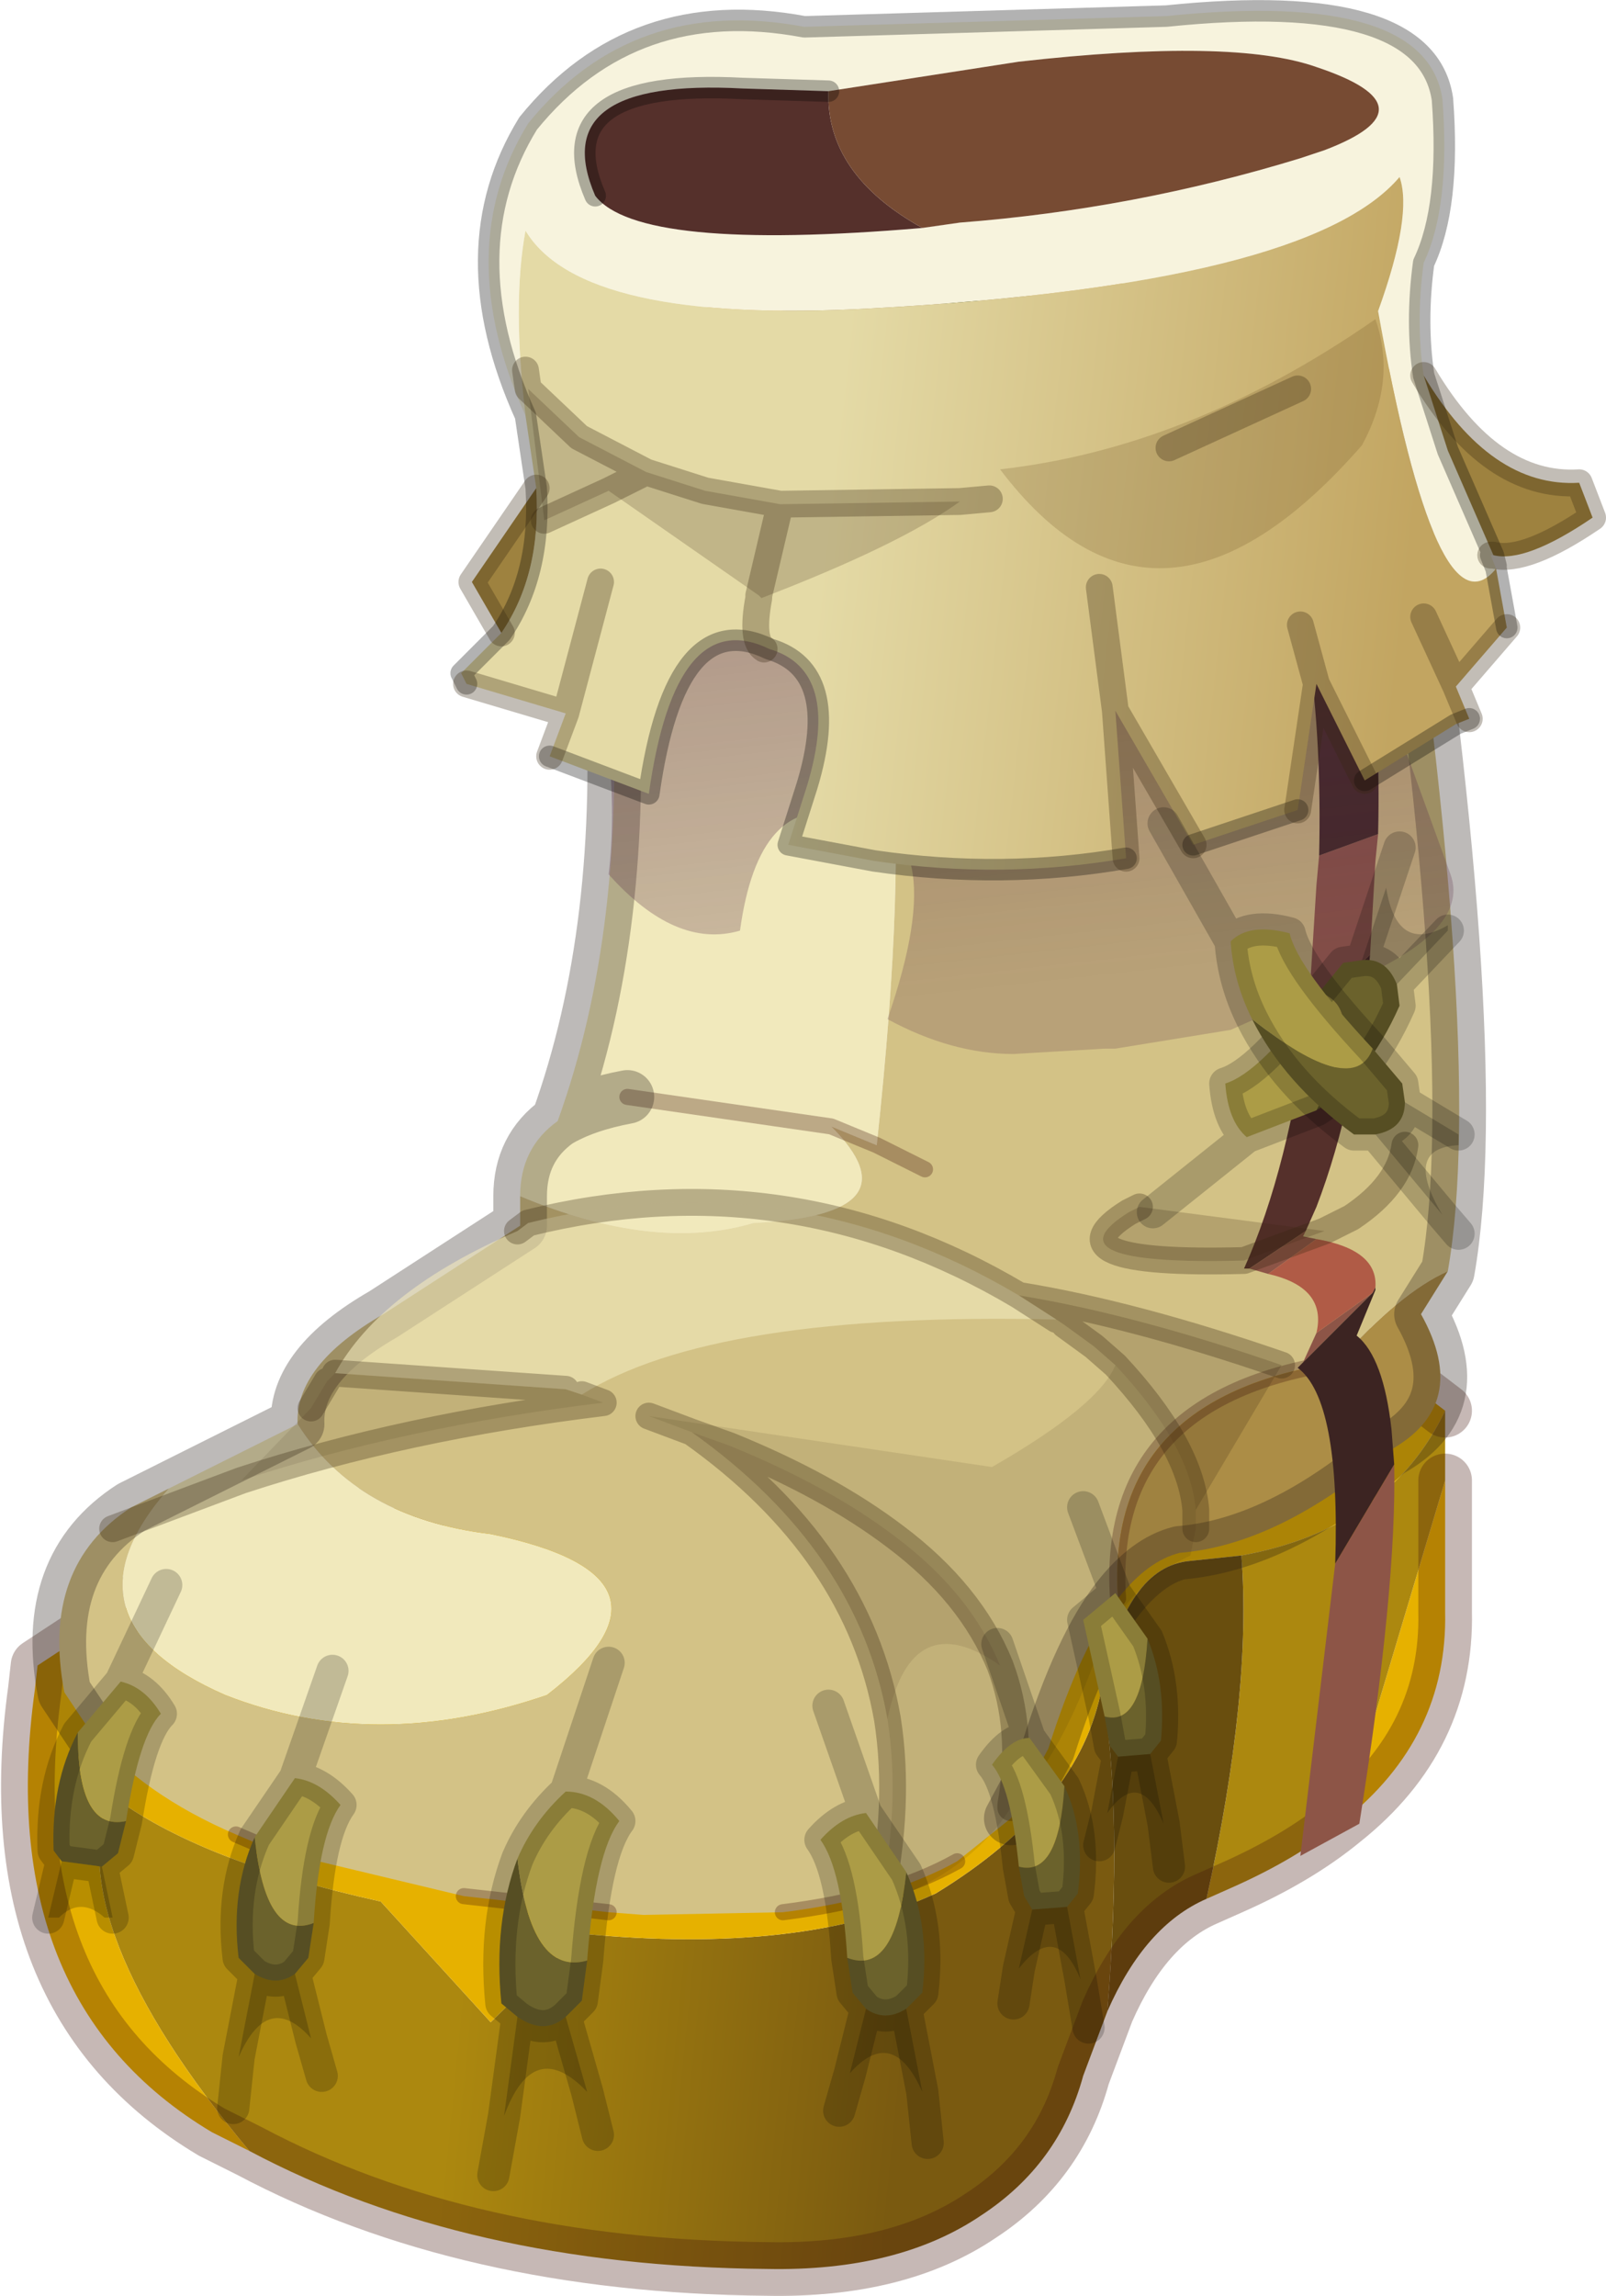 <?xml version="1.0" encoding="UTF-8" standalone="no"?>
<svg xmlns:xlink="http://www.w3.org/1999/xlink" height="42.8px" width="29.95px" xmlns="http://www.w3.org/2000/svg">
  <g transform="matrix(1.0, 0.0, 0.0, 1.0, -0.1, -4.8)">
    <path d="M20.75 42.3 L20.3 43.5 Q19.85 45.15 18.4 46.1 16.85 47.15 14.4 47.1 8.8 47.05 4.75 44.9 1.2 40.65 2.15 38.25 3.8 39.5 7.2 40.25 L9.25 42.5 10.95 40.85 Q15.05 41.25 17.55 40.1 20.25 38.45 20.65 36.25 21.05 38.6 20.75 42.3" fill="url(#gradient0)" fill-rule="evenodd" stroke="none"/>
    <path d="M4.75 44.9 L4.05 44.55 Q-0.05 42.1 0.75 36.3 L0.8 35.85 4.3 33.55 24.55 29.5 26.2 30.45 27.05 31.1 Q26.0 33.3 23.25 33.8 L22.3 33.9 Q21.1 34.0 20.65 36.25 20.25 38.45 17.55 40.1 15.05 41.25 10.95 40.85 L9.25 42.5 7.2 40.25 Q3.8 39.5 2.15 38.25 1.2 40.65 4.75 44.9 M27.05 32.4 L27.05 34.85 Q27.1 37.2 25.15 38.75 L27.05 32.4" fill="#e6b100" fill-rule="evenodd" stroke="none"/>
    <path d="M27.05 31.1 L27.05 32.4 25.15 38.75 Q24.3 39.45 23.05 40.0 L22.6 40.2 Q23.45 36.35 23.25 33.8 26.0 33.3 27.05 31.1" fill="#ac880f" fill-rule="evenodd" stroke="none"/>
    <path d="M22.6 40.2 Q21.45 40.7 20.75 42.3 21.05 38.6 20.65 36.25 21.1 34.0 22.3 33.9 L23.25 33.8 Q23.45 36.35 22.6 40.2" fill="#694e0e" fill-rule="evenodd" stroke="none"/>
    <path d="M4.75 44.9 L4.05 44.55 Q-0.05 42.1 0.75 36.3 L0.8 35.85 4.3 33.55 24.55 29.5 26.2 30.45 27.05 31.1 M27.05 32.4 L27.05 34.85 Q27.1 37.2 25.15 38.75 24.3 39.45 23.05 40.0 L22.6 40.2 Q21.45 40.7 20.75 42.3 L20.3 43.5 Q19.85 45.15 18.4 46.1 16.85 47.15 14.4 47.1 8.8 47.05 4.75 44.9" fill="none" stroke="#42150b" stroke-linecap="round" stroke-linejoin="round" stroke-opacity="0.302" stroke-width="1.0"/>
    <path d="M11.5 17.05 Q11.4 14.7 15.25 16.1 17.55 15.95 16.45 26.15 L15.6 25.8 11.8 25.25 15.6 25.8 Q17.25 27.45 14.15 27.6 12.3 28.15 9.8 27.1 9.8 26.2 10.5 25.7 11.8 22.1 11.5 17.3 L11.5 17.05 M11.8 25.25 Q11.0 25.4 10.5 25.7 11.0 25.4 11.8 25.25 M3.25 32.55 L5.65 31.35 Q6.75 33.1 9.25 33.4 13.15 34.2 10.3 36.4 7.1 37.5 4.3 36.4 1.1 35.0 3.25 32.55" fill="#f1e9bc" fill-rule="evenodd" stroke="none"/>
    <path d="M16.45 26.15 Q17.55 15.95 15.25 16.1 11.4 14.7 11.5 17.05 11.35 15.4 10.55 12.85 L25.95 12.2 Q27.85 24.25 27.1 28.5 26.2 28.9 25.05 30.2 20.7 30.85 20.95 34.6 20.25 35.5 19.65 37.4 L18.95 38.7 17.95 39.5 Q16.7 40.2 14.7 40.45 L12.1 40.5 11.45 40.45 8.75 40.15 5.2 39.3 4.5 39.0 Q2.75 38.25 1.8 37.1 L1.3 36.35 Q0.85 34.0 2.55 32.9 L3.25 32.55 Q1.1 35.0 4.3 36.4 7.1 37.5 10.3 36.4 13.15 34.2 9.25 33.4 6.75 33.1 5.65 31.35 5.6 30.25 7.25 29.3 L9.8 27.65 9.8 27.1 Q12.3 28.15 14.15 27.6 17.25 27.45 15.6 25.8 L16.45 26.15 17.35 26.6 16.45 26.15" fill="#d3c286" fill-rule="evenodd" stroke="none"/>
    <path d="M27.1 28.5 L26.6 29.3 Q27.55 31.0 26.0 31.85 23.95 33.6 22.1 33.75 21.5 33.9 20.95 34.6 20.7 30.85 25.05 30.2 26.2 28.9 27.1 28.5" fill="#ac8d46" fill-rule="evenodd" stroke="none"/>
    <path d="M11.8 25.25 L15.6 25.8 16.45 26.15 17.35 26.6 M17.95 39.5 Q16.7 40.2 14.7 40.45 M11.45 40.45 L8.75 40.15 M5.2 39.3 L4.5 39.0 M20.95 34.6 Q20.7 30.85 25.05 30.2" fill="none" stroke="#42150b" stroke-linecap="round" stroke-linejoin="round" stroke-opacity="0.302" stroke-width="0.3"/>
    <path d="M11.5 17.05 L11.5 17.3 Q11.8 22.1 10.5 25.7 11.0 25.4 11.8 25.25 M11.5 17.05 Q11.35 15.4 10.55 12.85 L25.95 12.2 Q27.85 24.25 27.1 28.5 L26.6 29.3 Q27.55 31.0 26.0 31.85 23.95 33.6 22.1 33.75 21.5 33.9 20.95 34.6 20.25 35.5 19.65 37.4 L18.95 38.7 M1.8 37.1 L1.3 36.35 Q0.85 34.0 2.55 32.9 L3.25 32.55 5.65 31.35 Q5.6 30.25 7.25 29.3 L9.8 27.65 9.8 27.1 Q9.8 26.2 10.5 25.7" fill="none" stroke="#261c15" stroke-linecap="round" stroke-linejoin="round" stroke-opacity="0.302" stroke-width="1.0"/>
    <path d="M25.65 22.6 Q25.4 25.35 24.65 27.3 L24.45 27.75 23.4 28.45 23.3 28.45 Q24.15 26.55 24.5 23.7 L25.65 22.6" fill="#55302b" fill-rule="evenodd" stroke="none"/>
    <path d="M25.8 20.35 L25.75 20.85 25.65 22.6 24.5 23.7 24.65 21.3 24.7 20.75 25.8 20.35 M24.45 27.75 L24.4 27.85 24.65 27.9 23.75 28.55 23.4 28.45 24.45 27.75 M26.1 32.1 Q26.15 34.4 25.45 38.8 L24.35 39.4 25.0 33.95 26.1 32.1 M24.4 30.2 L24.65 29.65 25.7 28.9 24.4 30.2" fill="#8d5547" fill-rule="evenodd" stroke="none"/>
    <path d="M24.65 27.9 Q25.8 28.1 25.75 28.8 L25.7 28.9 24.65 29.65 Q24.85 28.8 23.75 28.55 L24.65 27.9" fill="#b05b46" fill-rule="evenodd" stroke="none"/>
    <path d="M24.7 20.75 Q24.8 16.5 23.7 13.9 L24.8 13.6 Q25.9 16.2 25.8 20.35 L24.7 20.75 M25.75 28.8 L25.75 28.85 25.4 29.7 Q25.9 30.1 26.05 31.45 L26.1 32.1 25.0 33.95 Q25.1 30.9 24.3 30.3 L24.4 30.2 25.7 28.9 25.75 28.8" fill="#3c2422" fill-rule="evenodd" stroke="none"/>
    <path d="M20.9 30.25 Q22.3 31.75 22.4 32.95 L22.4 33.3 22.3 33.8 Q21.0 34.4 20.5 35.8 19.8 37.7 18.95 38.45 19.2 37.05 18.75 35.85 19.2 37.05 18.95 38.45 L18.95 38.5 Q18.2 39.7 16.5 40.3 16.9 38.45 16.65 36.85 17.1 34.7 18.75 35.85 18.2 34.5 16.8 33.45 15.55 32.5 13.7 31.75 L13.0 31.5 12.2 31.2 18.6 32.15 Q20.6 31.0 20.9 30.25 M10.95 30.8 L11.35 30.95 Q7.65 31.4 4.6 32.4 L5.9 31.05 6.2 30.55 6.35 30.4 10.65 30.7 10.95 30.8" fill="#382510" fill-opacity="0.102" fill-rule="evenodd" stroke="none"/>
    <path d="M19.95 29.5 L19.8 29.4 19.1 28.95 Q21.25 29.3 24.0 30.25 L22.4 32.95 Q22.3 31.75 20.9 30.25 L20.5 29.9 19.95 29.5 M13.0 31.5 L13.7 31.75 Q15.55 32.5 16.8 33.45 18.2 34.5 18.75 35.85 17.1 34.7 16.65 36.85 16.1 33.7 13.0 31.5 M24.8 27.75 L23.3 28.3 Q19.55 28.4 21.15 27.4 L21.35 27.3 24.8 27.75" fill="#382510" fill-opacity="0.2" fill-rule="evenodd" stroke="none"/>
    <path d="M19.1 28.95 L19.8 29.4 Q13.4 29.25 10.95 30.8 L10.65 30.7 6.35 30.4 Q7.2 28.85 9.75 27.75 L9.95 27.6 Q14.8 26.4 19.1 28.95" fill="#f1e9bc" fill-opacity="0.6" fill-rule="evenodd" stroke="none"/>
    <path d="M19.95 29.5 L20.5 29.9 20.9 30.25 Q22.3 31.75 22.4 32.95 L22.4 33.3 M24.0 30.25 Q21.25 29.3 19.1 28.95 L19.8 29.4 M10.95 30.8 L11.35 30.95 Q7.65 31.4 4.6 32.4 L2.2 33.3 M10.65 30.7 L6.35 30.4 M6.2 30.55 L5.9 31.05 M12.2 31.2 L13.0 31.5 13.7 31.75 Q15.55 32.5 16.8 33.45 18.2 34.5 18.75 35.85 19.2 37.05 18.95 38.45 L18.95 38.5 M16.65 36.85 Q16.1 33.7 13.0 31.5 M9.75 27.75 L9.95 27.6 Q14.8 26.4 19.1 28.95 M16.5 40.3 Q16.9 38.45 16.65 36.85 M21.35 27.3 L21.15 27.4 Q19.55 28.4 23.3 28.3 L24.8 27.75 25.3 27.5 Q26.2 26.9 26.3 26.15" fill="none" stroke="#382510" stroke-linecap="round" stroke-linejoin="round" stroke-opacity="0.302" stroke-width="0.5"/>
    <path d="M5.6 41.6 Q5.25 41.85 4.85 41.6 L4.55 41.3 Q4.4 40.05 4.85 39.05 5.05 41.0 5.95 40.65 L5.85 41.3 5.6 41.6" fill="#6b622c" fill-rule="evenodd" stroke="none"/>
    <path d="M5.95 40.65 Q5.05 41.0 4.85 39.05 L5.6 37.95 Q6.05 38.0 6.45 38.45 6.05 39.0 5.95 40.65" fill="#ac9c46" fill-rule="evenodd" stroke="none"/>
    <path d="M4.85 41.6 Q5.25 41.85 5.6 41.6 L5.9 42.8 Q5.1 41.9 4.55 43.15 L4.85 41.6" fill="#000000" fill-opacity="0.2" fill-rule="evenodd" stroke="none"/>
    <path d="M5.9 42.8 L6.1 43.5 M4.55 43.15 L4.45 44.1 M5.6 41.6 Q5.25 41.85 4.85 41.6 L4.55 43.15 M5.9 42.8 L5.6 41.6 5.85 41.3 5.95 40.65 Q6.05 39.0 6.45 38.45 6.05 38.0 5.6 37.95 L6.3 35.95 M4.85 39.05 Q4.4 40.05 4.55 41.3 L4.85 41.6 M4.85 39.05 L5.6 37.95" fill="none" stroke="#000000" stroke-linecap="round" stroke-linejoin="round" stroke-opacity="0.2" stroke-width="0.6"/>
    <path d="M9.75 42.4 L9.45 42.15 Q9.3 40.65 9.75 39.45 10.0 41.65 11.05 41.35 L10.95 42.1 10.65 42.4 Q10.25 42.75 9.75 42.4" fill="#6b622c" fill-rule="evenodd" stroke="none"/>
    <path d="M9.75 39.45 Q10.05 38.75 10.65 38.2 11.2 38.2 11.65 38.75 11.2 39.35 11.05 41.35 10.0 41.65 9.75 39.45" fill="#ac9c46" fill-rule="evenodd" stroke="none"/>
    <path d="M10.65 42.4 L11.05 43.8 Q10.05 42.75 9.5 44.25 L9.75 42.4 Q10.25 42.75 10.65 42.4" fill="#000000" fill-opacity="0.2" fill-rule="evenodd" stroke="none"/>
    <path d="M9.5 44.25 L9.3 45.35 M11.05 43.8 L11.25 44.6 M9.75 42.4 L9.45 42.15 Q9.3 40.65 9.75 39.45 10.05 38.75 10.65 38.2 L11.45 35.8 M11.05 41.35 Q11.2 39.35 11.65 38.75 11.2 38.2 10.65 38.2 M11.05 41.35 L10.95 42.1 10.65 42.4 11.05 43.8 M9.5 44.25 L9.75 42.4 Q10.25 42.75 10.65 42.4" fill="none" stroke="#000000" stroke-linecap="round" stroke-linejoin="round" stroke-opacity="0.2" stroke-width="0.6"/>
    <path d="M16.25 42.25 Q16.6 42.5 17.0 42.25 L17.3 41.95 Q17.45 40.7 17.0 39.7 16.8 41.65 15.9 41.3 L16.0 41.95 16.25 42.25" fill="#6b622c" fill-rule="evenodd" stroke="none"/>
    <path d="M15.9 41.3 Q16.8 41.65 17.0 39.7 L16.25 38.6 Q15.8 38.65 15.4 39.1 15.8 39.65 15.9 41.3" fill="#ac9c46" fill-rule="evenodd" stroke="none"/>
    <path d="M17.0 42.25 Q16.6 42.5 16.25 42.25 L15.95 43.45 Q16.75 42.55 17.3 43.8 L17.0 42.25" fill="#000000" fill-opacity="0.2" fill-rule="evenodd" stroke="none"/>
    <path d="M15.95 43.45 L15.75 44.15 M17.3 43.8 L17.4 44.75 M16.25 42.25 Q16.6 42.5 17.0 42.25 L17.3 43.8 M15.95 43.45 L16.25 42.25 16.0 41.95 15.9 41.3 Q15.8 39.65 15.4 39.1 15.8 38.65 16.25 38.6 L15.55 36.6 M17.0 39.7 Q17.45 40.7 17.3 41.95 L17.0 42.25 M17.0 39.7 L16.25 38.6" fill="none" stroke="#000000" stroke-linecap="round" stroke-linejoin="round" stroke-opacity="0.2" stroke-width="0.6"/>
    <path d="M20.0 40.35 L20.2 40.1 Q20.35 38.95 19.95 38.1 19.85 39.8 19.1 39.6 L19.2 40.15 19.35 40.4 20.0 40.35" fill="#6b622c" fill-rule="evenodd" stroke="none"/>
    <path d="M19.95 38.1 L19.3 37.2 Q18.95 37.2 18.6 37.7 18.95 38.1 19.1 39.6 19.85 39.8 19.95 38.1" fill="#ac9c46" fill-rule="evenodd" stroke="none"/>
    <path d="M19.35 40.4 L19.1 41.5 Q19.8 40.6 20.25 41.7 L20.0 40.35 19.35 40.4" fill="#000000" fill-opacity="0.2" fill-rule="evenodd" stroke="none"/>
    <path d="M20.25 41.7 L20.4 42.6 M19.1 41.5 L19.0 42.15 M20.0 40.35 L20.2 40.1 Q20.35 38.95 19.95 38.1 L19.3 37.2 18.7 35.45 M19.1 39.6 Q18.95 38.1 18.6 37.7 18.95 37.2 19.3 37.2 M19.1 39.6 L19.2 40.15 19.35 40.4 19.1 41.5 M20.25 41.7 L20.0 40.35 19.35 40.4" fill="none" stroke="#000000" stroke-linecap="round" stroke-linejoin="round" stroke-opacity="0.2" stroke-width="0.6"/>
    <path d="M20.95 37.55 L21.55 37.5 21.75 37.25 Q21.85 36.2 21.5 35.35 21.4 37.0 20.7 36.8 L20.8 37.35 20.95 37.55" fill="#6b622c" fill-rule="evenodd" stroke="none"/>
    <path d="M20.7 36.8 Q21.4 37.0 21.5 35.35 L20.9 34.5 20.3 35.0 20.7 36.8" fill="#ac9c46" fill-rule="evenodd" stroke="none"/>
    <path d="M21.55 37.5 L20.95 37.55 20.75 38.6 Q21.35 37.75 21.8 38.8 L21.55 37.5" fill="#000000" fill-opacity="0.2" fill-rule="evenodd" stroke="none"/>
    <path d="M20.75 38.6 L20.6 39.2 M21.8 38.8 L21.9 39.6 M20.95 37.55 L21.55 37.5 21.8 38.8 M20.75 38.6 L20.95 37.55 20.8 37.35 20.7 36.8 20.3 35.0 20.9 34.5 20.3 32.9 M21.5 35.35 Q21.85 36.2 21.75 37.25 L21.55 37.5 M21.5 35.35 L20.9 34.5" fill="none" stroke="#000000" stroke-linecap="round" stroke-linejoin="round" stroke-opacity="0.2" stroke-width="0.6"/>
    <path d="M1.55 37.1 Q1.55 38.95 2.45 38.75 L2.3 39.35 2.0 39.6 1.25 39.5 1.1 39.3 Q1.05 38.05 1.55 37.1" fill="#6b622c" fill-rule="evenodd" stroke="none"/>
    <path d="M1.55 37.1 L2.35 36.15 Q2.8 36.25 3.1 36.75 2.7 37.15 2.45 38.75 1.55 38.95 1.55 37.1" fill="#ac9c46" fill-rule="evenodd" stroke="none"/>
    <path d="M2.0 39.6 L2.2 40.55 2.05 40.55 Q1.6 40.15 1.2 40.55 L1.0 40.55 1.25 39.5 2.0 39.6" fill="#000000" fill-opacity="0.2" fill-rule="evenodd" stroke="none"/>
    <path d="M2.45 38.75 Q2.7 37.15 3.1 36.75 2.8 36.25 2.35 36.15 L1.55 37.1 Q1.05 38.05 1.1 39.3 L1.25 39.5 1.0 40.55 M2.45 38.75 L2.3 39.35 2.0 39.6 2.2 40.55 M2.35 36.15 L3.2 34.35 M2.0 39.6 L1.25 39.5" fill="none" stroke="#000000" stroke-linecap="round" stroke-linejoin="round" stroke-opacity="0.2" stroke-width="0.6"/>
    <path d="M11.45 21.1 L11.4 21.35 11.45 21.1" fill="#381f1d" fill-opacity="0.302" fill-rule="evenodd" stroke="none"/>
    <path d="M11.45 21.1 Q11.7 19.0 10.95 15.85 L11.8 15.7 Q12.15 13.95 13.7 12.6 15.95 10.55 19.35 10.55 22.75 10.55 23.6 12.25 L25.5 16.55 27.15 21.1 Q27.55 22.2 25.05 23.2 L24.85 23.2 23.05 24.0 20.9 24.35 20.7 24.35 19.0 24.45 Q17.85 24.45 16.65 23.8 17.95 20.05 15.85 20.0 14.25 19.6 13.9 22.15 12.7 22.5 11.45 21.1" fill="url(#gradient1)" fill-rule="evenodd" stroke="none"/>
    <path d="M11.9 12.2 Q11.9 11.4 13.75 10.9 L18.25 10.4 22.75 10.9 Q24.6 11.4 24.6 12.2 24.6 12.95 22.75 13.45 L18.25 14.0 13.75 13.45 Q11.9 12.95 11.9 12.2" fill="#243c00" fill-rule="evenodd" stroke="none"/>
    <path d="M11.9 12.2 Q11.9 12.95 13.75 13.45 L18.25 14.0 22.75 13.45 Q24.6 12.95 24.6 12.2 24.6 11.4 22.75 10.9 L18.25 10.4 13.75 10.9 Q11.9 11.4 11.9 12.2 M12.6 10.6 L18.25 9.95 Q21.55 9.95 23.85 10.6 26.2 11.25 26.2 12.2 26.2 13.15 23.85 13.8 L18.25 14.45 12.6 13.8 Q10.3 13.15 10.3 12.2 10.3 11.25 12.6 10.6" fill="#ddb880" fill-rule="evenodd" stroke="none"/>
    <path d="M11.9 12.2 Q11.9 11.4 13.75 10.9 L18.25 10.4 22.75 10.9 Q24.6 11.4 24.6 12.2 24.6 12.95 22.75 13.45 L18.25 14.0 13.75 13.45 Q11.9 12.95 11.9 12.2 Z" fill="none" stroke="#261c15" stroke-linecap="round" stroke-linejoin="round" stroke-opacity="0.302" stroke-width="0.4"/>
    <path d="M17.3 9.05 L18.0 8.95 Q21.25 8.7 24.35 7.75 L24.8 7.6 Q26.9 6.8 24.65 6.05 23.1 5.5 19.1 5.95 L15.55 6.5 13.95 6.45 Q10.25 6.25 11.2 8.45 12.0 9.5 17.3 9.05 M9.9 12.55 Q8.5 9.45 9.95 7.1 11.9 4.7 15.1 5.3 L21.85 5.1 Q26.7 4.6 27.0 6.65 27.15 8.65 26.65 9.7 26.5 10.8 26.65 11.8 L27.1 13.2 27.95 15.15 27.9 15.15 28.0 15.4 Q26.9 16.75 25.8 10.6 26.45 8.8 26.2 8.1 24.5 10.1 16.35 10.55 10.95 10.85 9.9 9.1 9.65 10.45 9.9 12.55" fill="#f7f3dd" fill-rule="evenodd" stroke="none"/>
    <path d="M15.55 6.5 Q15.5 8.05 17.3 9.05 12.0 9.5 11.2 8.45 10.25 6.25 13.95 6.45 L15.55 6.5" fill="#55302b" fill-rule="evenodd" stroke="none"/>
    <path d="M15.55 6.5 L19.1 5.95 Q23.1 5.5 24.65 6.05 26.9 6.8 24.8 7.6 L24.35 7.75 Q21.25 8.7 18.0 8.95 L17.3 9.05 Q15.5 8.05 15.55 6.5" fill="#774b33" fill-rule="evenodd" stroke="none"/>
    <path d="M9.9 12.55 Q9.65 10.45 9.9 9.1 10.95 10.85 16.35 10.55 24.5 10.1 26.2 8.1 26.45 8.8 25.8 10.6 26.9 16.75 28.0 15.4 L28.2 16.5 27.25 17.6 27.5 18.2 27.25 18.3 25.55 19.35 24.65 17.55 24.3 19.9 22.35 20.55 20.9 18.05 21.1 20.8 Q18.8 21.2 16.4 20.85 L14.8 20.55 15.15 19.45 Q15.8 17.3 14.45 16.9 12.7 16.05 12.2 19.6 L10.35 18.9 10.65 18.1 8.8 17.55 8.7 17.35 9.45 16.6 Q10.2 15.5 10.1 13.9 L9.9 12.55 M27.25 17.6 L26.65 16.3 27.25 17.6 M20.9 18.05 L20.6 15.75 20.9 18.05 M24.35 16.45 L24.65 17.55 24.35 16.45 M10.65 18.1 L11.3 15.65 10.65 18.1" fill="url(#gradient2)" fill-rule="evenodd" stroke="none"/>
    <path d="M27.95 15.15 L27.1 13.2 26.65 11.8 Q27.9 13.9 29.55 13.8 L29.8 14.45 Q28.55 15.3 27.95 15.15 M9.45 16.6 L8.9 15.65 10.1 13.9 Q10.2 15.5 9.45 16.6" fill="#9e823f" fill-rule="evenodd" stroke="none"/>
    <path d="M11.2 8.45 Q10.25 6.25 13.95 6.45 L15.55 6.5 M26.65 11.8 Q26.5 10.8 26.65 9.7 27.15 8.65 27.0 6.65 26.7 4.6 21.85 5.1 L15.1 5.3 Q11.9 4.7 9.95 7.1 8.5 9.45 9.9 12.55 L10.1 13.9 Q10.2 15.5 9.45 16.6 L8.7 17.35 8.8 17.55 M28.0 15.4 L27.9 15.15 28.0 15.35 27.95 15.15 27.1 13.2 26.65 11.8 M27.5 18.2 L27.25 18.3 25.55 19.35 M24.3 19.9 L22.35 20.55 M21.1 20.8 Q18.8 21.2 16.4 20.85 L14.8 20.55 15.15 19.45 Q15.8 17.3 14.45 16.9 12.7 16.05 12.2 19.6 L10.35 18.9 M28.2 16.5 L28.0 15.4" fill="none" stroke="#000000" stroke-linecap="round" stroke-linejoin="round" stroke-opacity="0.302" stroke-width="0.4"/>
    <path d="M27.9 15.15 L27.95 15.15 Q28.55 15.3 29.8 14.45 L29.55 13.8 Q27.9 13.9 26.65 11.8 M28.2 16.5 L27.25 17.6 27.5 18.2 M25.55 19.35 L24.65 17.55 24.3 19.9 M22.35 20.55 L20.9 18.05 21.1 20.8 M10.35 18.9 L10.65 18.1 8.8 17.55 M9.45 16.6 L8.9 15.65 10.1 13.9 M26.65 16.3 L27.25 17.6 M24.65 17.55 L24.35 16.45 M20.6 15.75 L20.9 18.05 M11.3 15.65 L10.65 18.1" fill="none" stroke="#382510" stroke-linecap="round" stroke-linejoin="round" stroke-opacity="0.302" stroke-width="0.5"/>
    <path d="M25.75 10.75 Q26.15 11.9 25.5 13.1 21.7 17.45 18.75 13.55 22.3 13.15 25.75 10.75" fill="#65471b" fill-opacity="0.2" fill-rule="evenodd" stroke="none"/>
    <path d="M18.0 14.15 Q16.9 14.95 14.3 15.95 L14.25 15.9 11.45 13.95 12.15 13.6 11.45 13.95 10.25 14.5 9.95 12.05 10.9 12.95 12.15 13.6 13.25 13.95 14.65 14.2 14.25 15.9 14.65 14.2 18.0 14.15" fill="#382510" fill-opacity="0.2" fill-rule="evenodd" stroke="none"/>
    <path d="M24.3 12.05 L21.9 13.15 M9.95 12.05 L9.9 11.7 M18.55 14.1 L18.0 14.15 14.65 14.2 13.25 13.95 12.15 13.6 11.45 13.95 10.25 14.5 M14.25 15.9 L14.25 15.95 Q14.1 16.75 14.35 16.9 M14.25 15.9 L14.65 14.2 M12.15 13.6 L10.9 12.95 9.95 12.05" fill="none" stroke="#382510" stroke-linecap="round" stroke-linejoin="round" stroke-opacity="0.302" stroke-width="0.5"/>
    <path d="M24.7 23.3 L25.15 22.75 25.5 22.7 Q25.95 22.65 26.15 23.15 L26.2 23.55 Q25.6 24.9 24.65 25.5 25.65 23.6 24.7 23.3" fill="#6b622c" fill-rule="evenodd" stroke="none"/>
    <path d="M24.65 25.5 L23.35 26.0 Q23.0 25.7 22.95 25.0 23.6 24.8 24.7 23.3 25.65 23.6 24.65 25.5" fill="#ac9c46" fill-rule="evenodd" stroke="none"/>
    <path d="M25.5 22.7 L25.95 21.35 Q26.15 22.6 27.1 22.05 L27.1 22.15 26.15 23.15 Q25.95 22.65 25.5 22.7" fill="#000000" fill-opacity="0.2" fill-rule="evenodd" stroke="none"/>
    <path d="M24.7 23.3 L25.15 22.75 25.5 22.7 25.95 21.35 26.2 20.6 M26.15 23.15 L27.1 22.15 M25.5 22.7 Q25.95 22.65 26.15 23.15 L26.2 23.55 Q25.6 24.9 24.65 25.5 L23.35 26.0 21.6 27.4 M24.7 23.3 Q23.6 24.8 22.95 25.0 23.0 25.7 23.35 26.0" fill="none" stroke="#000000" stroke-linecap="round" stroke-linejoin="round" stroke-opacity="0.2" stroke-width="0.6"/>
    <path d="M23.45 23.8 Q25.35 25.3 25.7 24.35 L26.25 25.0 26.3 25.35 Q26.3 25.85 25.75 25.95 L25.35 25.95 Q24.05 25.0 23.45 23.8" fill="#6b622c" fill-rule="evenodd" stroke="none"/>
    <path d="M23.45 23.8 Q23.1 23.1 23.05 22.35 23.4 22.0 24.15 22.2 24.3 22.85 25.7 24.35 25.35 25.3 23.45 23.8" fill="#ac9c46" fill-rule="evenodd" stroke="none"/>
    <path d="M26.3 25.35 L27.3 25.95 27.3 26.15 Q26.25 26.2 27.0 27.45 L25.75 25.95 Q26.3 25.85 26.3 25.35" fill="#000000" fill-opacity="0.2" fill-rule="evenodd" stroke="none"/>
    <path d="M25.7 24.35 Q24.3 22.85 24.15 22.2 23.4 22.0 23.05 22.35 23.1 23.1 23.45 23.8 24.05 25.0 25.35 25.95 L25.75 25.95 27.0 27.45 27.3 27.8 M25.7 24.35 L26.25 25.0 26.3 25.35 27.3 25.95 M23.05 22.35 L21.8 20.15 M26.3 25.35 Q26.3 25.85 25.75 25.95" fill="none" stroke="#000000" stroke-linecap="round" stroke-linejoin="round" stroke-opacity="0.2" stroke-width="0.6"/>
  </g>
  <defs>
    <linearGradient gradientTransform="matrix(0.007, 7.0E-4, -7.0E-4, 0.007, 11.4, 41.05)" gradientUnits="userSpaceOnUse" id="gradient0" spreadMethod="pad" x1="-819.2" x2="819.2">
      <stop offset="0.271" stop-color="#ac880f"/>
      <stop offset="1.0" stop-color="#7a5a10"/>
    </linearGradient>
    <linearGradient gradientTransform="matrix(0.001, 0.009, -0.009, 0.001, 18.85, 17.55)" gradientUnits="userSpaceOnUse" id="gradient1" spreadMethod="pad" x1="-819.2" x2="819.2">
      <stop offset="0.333" stop-color="#5e3349" stop-opacity="0.463"/>
      <stop offset="0.882" stop-color="#5e3349" stop-opacity="0.231"/>
    </linearGradient>
    <linearGradient gradientTransform="matrix(0.012, 0.002, -0.001, 0.009, 18.9, 14.05)" gradientUnits="userSpaceOnUse" id="gradient2" spreadMethod="pad" x1="-819.2" x2="819.2">
      <stop offset="0.333" stop-color="#e4daa6"/>
      <stop offset="0.882" stop-color="#c2a561"/>
    </linearGradient>
  </defs>
</svg>
